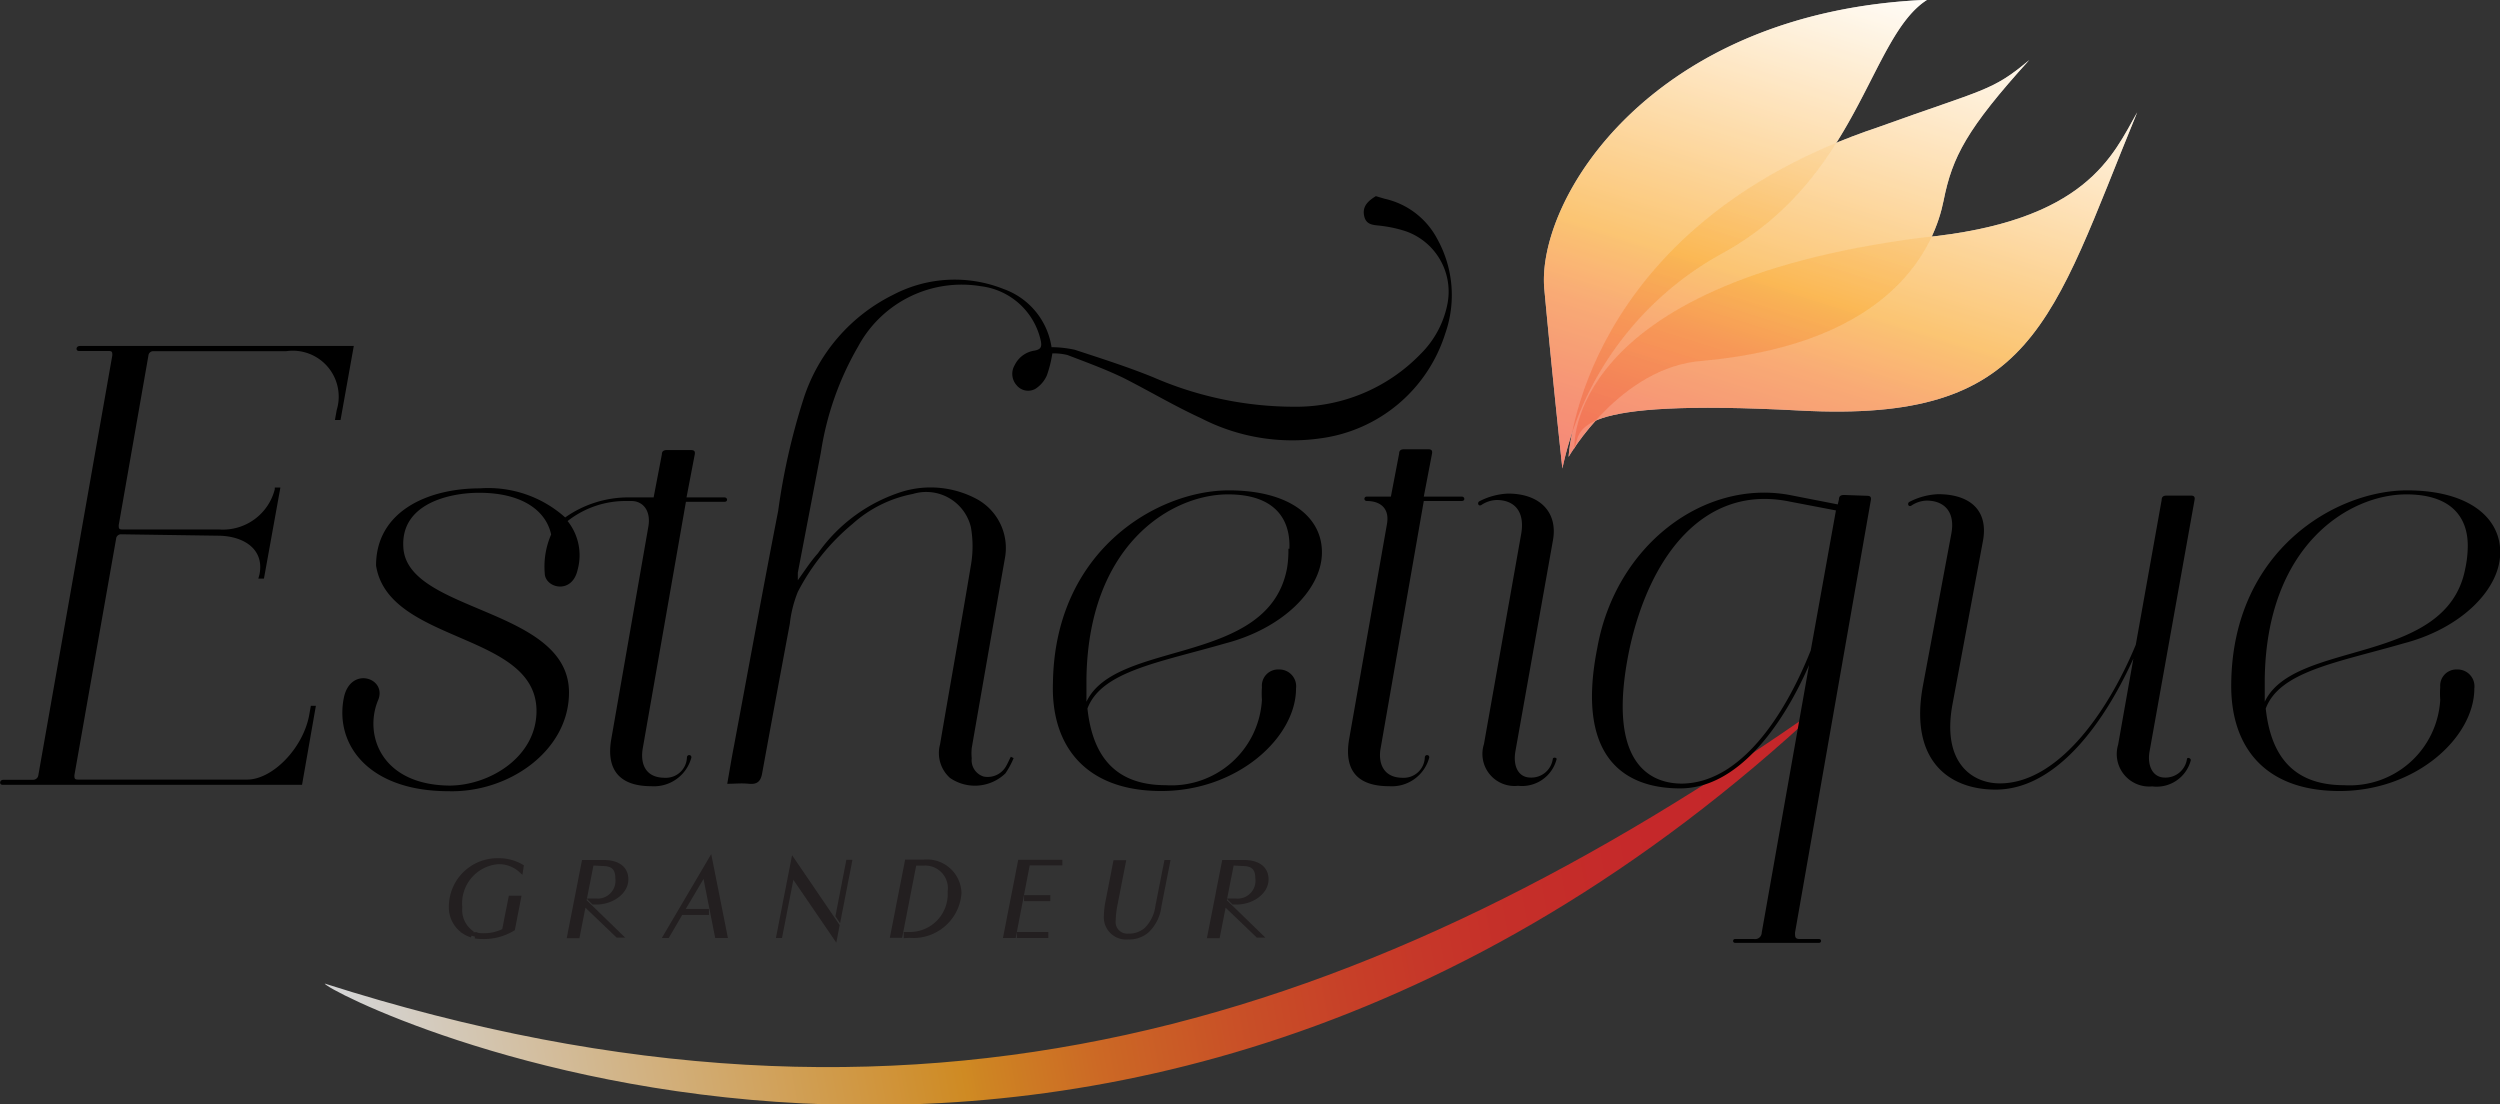 <svg xmlns="http://www.w3.org/2000/svg" xmlns:xlink="http://www.w3.org/1999/xlink" viewBox="0 0 124.65 55.05"><rect x="0" y="0" width="124.65" height="55.05" fill="#333333" stroke="none"/><defs><linearGradient id="a" x1="286.3" y1="419.85" x2="362.26" y2="419.85" gradientTransform="matrix(0.98, -0.18, 0.18, 0.98, -103.59, 82.25)" gradientUnits="userSpaceOnUse"><stop offset="0.01" stop-color="#fff"/><stop offset="0.4" stop-color="#f8a11e"/><stop offset="0.41" stop-color="#f79b1e"/><stop offset="0.49" stop-color="#f47621"/><stop offset="0.58" stop-color="#f05823"/><stop offset="0.67" stop-color="#ee4025"/><stop offset="0.76" stop-color="#ec2f26"/><stop offset="0.87" stop-color="#eb2527"/><stop offset="1" stop-color="#eb2227"/></linearGradient><linearGradient id="b" x1="326.66" y1="411.86" x2="304.52" y2="448.23" gradientTransform="translate(-83.17 67.35) rotate(-13.86)" xlink:href="#a"/><linearGradient id="c" x1="324.05" y1="410.27" x2="301.9" y2="446.64" gradientTransform="translate(-83.17 67.35) rotate(-13.86)" xlink:href="#a"/><linearGradient id="d" x1="319.95" y1="407.77" x2="297.81" y2="444.15" gradientTransform="translate(-83.17 67.35) rotate(-13.86)" xlink:href="#a"/></defs><title>the-esthetique-logo</title><g style="isolation:isolate"><path d="M261.47,433.36a1.61,1.61,0,0,0-1.16-.42,2.07,2.07,0,0,0-1.87,2.26,1.4,1.4,0,0,0,.54,1.24l-.06.12a1.45,1.45,0,0,1-.93-1.4,2.31,2.31,0,0,1,2.32-2.3,2.27,2.27,0,0,1,1.19.3Zm-2.28,3.28,0-.09a1.2,1.2,0,0,0,.37.05,2.2,2.2,0,0,0,1.08-.24l.32-1.63h.41l-.3,1.54a2.79,2.79,0,0,1-1.51.4A1.92,1.92,0,0,1,259.19,436.64Z" transform="translate(-235.5 -389.96)" fill="#231f20" stroke="#231f20" stroke-miterlimit="10" stroke-width="0.22"/><path d="M265,433l-.37,1.88,1.77,1.72h-.11L264.62,435l-.32,1.63h-.41l.72-3.68h1c.6,0,1.11.24,1.11.86s-.69,1.14-1.49,1.14h-.14l-.08-.08h.19a1,1,0,0,0,1.09-1.13c0-.41-.16-.71-.73-.71Z" transform="translate(-235.5 -389.96)" fill="#231f20" stroke="#231f20" stroke-miterlimit="10" stroke-width="0.22"/><path d="M269.5,435.39h1.24v.08h-1.29l-.67,1.15h-.09l2.22-3.77.75,3.77h-.41l-.62-3.14Z" transform="translate(-235.5 -389.96)" fill="#231f20" stroke="#231f20" stroke-miterlimit="10" stroke-width="0.22"/><path d="M277.25,436.11l-.11.57L275,433.55l-.6,3.07h-.08l.73-3.74Zm.54-3.17h.08l-.54,2.77-.06-.09Z" transform="translate(-235.5 -389.96)" fill="#231f20" stroke="#231f20" stroke-miterlimit="10" stroke-width="0.22"/><path d="M280.67,436.62v-.08h.19a2,2,0,0,0,2-2.12,1.24,1.24,0,0,0-1.32-1.41h-.45l-.7,3.6H280l.72-3.68h.84a1.61,1.61,0,0,1,1.77,1.55,2.29,2.29,0,0,1-2.48,2.13Z" transform="translate(-235.5 -389.96)" fill="#231f20" stroke="#231f20" stroke-miterlimit="10" stroke-width="0.22"/><path d="M286.05,436.62h-.41l.72-3.68h2V433h-1.61Zm.26,0v-.08h1.35v.08Zm.36-1.84v-.08h1.09v.08Z" transform="translate(-235.5 -389.96)" fill="#231f20" stroke="#231f20" stroke-miterlimit="10" stroke-width="0.22"/><path d="M293.3,435.13a2,2,0,0,1-.6,1.23,1.34,1.34,0,0,1-.94.33,1,1,0,0,1-1.11-1.08,4.11,4.11,0,0,1,.09-.75l.37-1.9h.41l-.4,2.05a4.86,4.86,0,0,0-.1.83.69.69,0,0,0,.75.78,1.31,1.31,0,0,0,.88-.31,2,2,0,0,0,.57-1.18l.43-2.18h.08Z" transform="translate(-235.5 -389.96)" fill="#231f20" stroke="#231f20" stroke-miterlimit="10" stroke-width="0.22"/><path d="M296.92,433l-.37,1.88,1.77,1.72h-.11L296.54,435l-.32,1.63h-.41l.72-3.68h1c.6,0,1.11.24,1.11.86s-.69,1.14-1.49,1.14H297l-.08-.08h.19a1,1,0,0,0,1.09-1.13c0-.41-.16-.71-.73-.71Z" transform="translate(-235.5 -389.96)" fill="#231f20" stroke="#231f20" stroke-miterlimit="10" stroke-width="0.22"/><path d="M326.38,425.12C303.79,441,281.26,448.44,251.69,439c.11.55,38.55,20,74.69-13.84Z" transform="translate(-235.5 -389.96)" fill-rule="evenodd" opacity="0.79" fill="url(#a)" style="mix-blend-mode:multiply"/><path d="M314,412.34s-.61-8.22,17.3-10.53c8.24-.78,9.55-4.12,10.76-6.25-4.31,10.49-5.15,15.49-16.8,14.87S314.33,411.42,314,412.34Z" transform="translate(-235.5 -389.96)" fill="#fff"/><path d="M313.71,412.74s.6-11.48,15.47-16.45c5.23-1.89,5.65-1.77,7.5-3.34-3.12,3.44-3.84,4.84-4.27,7s-2.39,7.12-12,8C316.29,408.23,313.71,412.74,313.71,412.74Z" transform="translate(-235.5 -389.96)" fill="#fff"/><path d="M313.4,413.32s-.49-4.51-.9-8.94,5.27-13.85,19.09-14.43c-2.9,1.83-3.4,8.92-10.25,12.66A16,16,0,0,0,313.4,413.32Z" transform="translate(-235.5 -389.96)" fill="#fff"/><g opacity="0.79" style="mix-blend-mode:multiply"><path d="M314,412.34s-.61-8.22,17.3-10.53c8.24-.78,9.55-4.12,10.76-6.25-4.31,10.49-5.15,15.49-16.8,14.87S314.33,411.42,314,412.34Z" transform="translate(-235.5 -389.96)" opacity="0.79" fill="url(#b)" style="mix-blend-mode:multiply"/><path d="M313.71,412.74s.6-11.48,15.47-16.45c5.23-1.89,5.65-1.77,7.5-3.34-3.12,3.44-3.84,4.84-4.27,7s-2.39,7.12-12,8C316.29,408.23,313.71,412.74,313.71,412.74Z" transform="translate(-235.5 -389.96)" opacity="0.79" fill="url(#c)" style="mix-blend-mode:multiply"/><path d="M313.4,413.32s-.49-4.51-.9-8.94,5.27-13.85,19.09-14.43c-2.9,1.83-3.4,8.92-10.25,12.66A16,16,0,0,0,313.4,413.32Z" transform="translate(-235.5 -389.96)" opacity="0.79" fill="url(#d)" style="mix-blend-mode:multiply"/></g><path d="M304.54,399.87a3.93,3.93,0,0,1,2.62,2,5.77,5.77,0,0,1,.4,4.72,7.56,7.56,0,0,1-6.18,5.22,9.93,9.93,0,0,1-6-1c-1.31-.6-2.55-1.34-3.85-2-.91-.44-1.87-.79-2.81-1.15a2.91,2.91,0,0,0-.75-.08,6,6,0,0,1-.27,1.09,1.52,1.52,0,0,1-.58.68.74.74,0,0,1-.93-.18.85.85,0,0,1-.1-1,1.31,1.31,0,0,1,1-.73c.3-.06.36-.18.31-.46a3.49,3.49,0,0,0-3-2.75,5.86,5.86,0,0,0-6.11,3,15,15,0,0,0-1.86,5.28l-1.15,6c0,.09,0,.19,0,.38.36-.5.64-.94,1-1.34a8.12,8.12,0,0,1,4.25-3.09,4.88,4.88,0,0,1,3.63.36,2.78,2.78,0,0,1,1.44,3q-.83,4.72-1.65,9.44a2.71,2.71,0,0,0,0,.51.85.85,0,0,0,.6.91,1.05,1.05,0,0,0,1.09-.48c.1-.16.17-.34.26-.51l.14.07a4.24,4.24,0,0,1-.41.76,2.19,2.19,0,0,1-2.76.23,1.66,1.66,0,0,1-.5-1.67c.51-3,1.05-6,1.54-8.94a5.52,5.52,0,0,0,0-1.89,2.29,2.29,0,0,0-2.9-1.66,6.24,6.24,0,0,0-3,1.49,10.88,10.88,0,0,0-2.73,3.39,6,6,0,0,0-.4,1.59q-.7,3.73-1.38,7.46c-.07.39-.24.56-.65.52s-.67,0-1.09,0c.12-.68.22-1.3.34-1.91.73-3.9,1.44-7.81,2.2-11.7a32.85,32.85,0,0,1,1.26-5.57,8.78,8.78,0,0,1,4.47-5.2,6.6,6.6,0,0,1,5.51-.29,3.66,3.66,0,0,1,2.39,2.9,5.65,5.65,0,0,1,1.16.13c1.31.43,2.63.85,3.91,1.37a17.66,17.66,0,0,0,7.09,1.47,8.63,8.63,0,0,0,6.24-2.63,4.81,4.81,0,0,0,1.35-2.55,3.19,3.19,0,0,0-2.09-3.57,6.29,6.29,0,0,0-1.15-.26c-.38-.06-.81,0-.92-.49s.19-.76.58-1Z" transform="translate(-235.5 -389.96)"/><path d="M241.54,416.6a.24.24,0,0,0-.25.22l-2.08,11.79c0,.16,0,.22.19.22h8.42c1.26,0,2.77-1.54,3.09-3.18l.09-.5h.25l-.69,3.94H235.62c-.16,0-.16-.25.06-.25h1.48a.26.26,0,0,0,.25-.22l3.69-20.94c0-.16,0-.22-.19-.22h-1.48c-.16,0-.16-.25.06-.25h13.65l-.66,3.69h-.28l.09-.5a2.29,2.29,0,0,0-2.52-2.93h-6.62a.24.24,0,0,0-.25.22l-1.48,8.45c0,.16,0,.22.19.22h4.82a2.67,2.67,0,0,0,2.77-2v-.09h.28l-.82,4.54h-.28l.06-.22c.25-1.29-.85-1.92-2.08-1.92Z" transform="translate(-235.5 -389.96)"/><path d="M267.55,427.26c-.13.73.09,1.48,1.1,1.48a1.05,1.05,0,0,0,1.1-1c0-.19.25-.16.22,0a1.93,1.93,0,0,1-2,1.42c-1.58,0-2.24-.82-2-2.3l1.86-10.66c.13-.79-.28-1.26-.85-1.26h-.28a4.67,4.67,0,0,0-2.9,1,2.73,2.73,0,0,1,.5,2.43c-.28,1.26-1.64.91-1.64.16a4,4,0,0,1,.32-1.92c-.25-1.17-1.42-2.08-3.59-2.08-1.48,0-3.91.54-3.78,2.71.16,3.28,8.26,3,8.26,7.25,0,2.9-3,5-6,4.92-4,0-5.68-2.33-5.23-4.64.32-1.64,2.21-1,1.7.13-.69,1.7.16,4.19,3.56,4.23,2,0,4.35-1.42,4.35-3.72,0-3.94-7.38-3.34-8-7.25,0-2.71,2.59-3.85,5.17-3.85a5.75,5.75,0,0,1,4.26,1.45,5.47,5.47,0,0,1,3.18-1h1.23l.41-2.14c0-.16.09-.22.25-.22h1.2c.16,0,.22.06.19.22l-.41,2.14h1.89c.16,0,.19.22,0,.22H269.7Z" transform="translate(-235.5 -389.96)"/><path d="M288,424c.09-6.62,5.23-9.59,8.77-9.59,3.06,0,4.7,1.36,4.64,3.18s-2,3.72-4.82,4.45c-3.28.95-6.18,1.39-6.87,3.25.25,2.3,1.32,3.82,3.91,3.82a4.52,4.52,0,0,0,4.79-4.26,4.18,4.18,0,0,1,0-.63.81.81,0,0,1,.85-.88.84.84,0,0,1,.85.95c0,2.43-2.9,5.11-6.72,5.11S287.89,427.1,288,424Zm11.79-6.68c.06-1.54-.79-2.71-3.06-2.71-2.84,0-7,2.52-7.06,9.27,0,.38,0,.73,0,1.07,1.48-3.12,9.08-1.77,10-6.65A5.39,5.39,0,0,0,299.74,417.32Z" transform="translate(-235.5 -389.96)"/><path d="M304.34,427.26c-.13.69.09,1.48,1.1,1.48a1.05,1.05,0,0,0,1.1-1c0-.19.25-.16.22,0a1.93,1.93,0,0,1-2,1.42c-1.58,0-2.24-.79-2-2.3l1.89-10.75c.16-.85-.38-1.17-1-1.17-.16,0-.16-.22,0-.22h1.2l.41-2.14c0-.16.09-.22.25-.22h1.2c.16,0,.22.06.19.22l-.41,2.14h1.89c.16,0,.19.22,0,.22h-1.89Z" transform="translate(-235.5 -389.96)"/><path d="M311.06,427.41c-.13.73.13,1.32.76,1.32a1.08,1.08,0,0,0,1.1-.91c0-.13.22-.09.19,0a1.78,1.78,0,0,1-1.92,1.32,1.6,1.6,0,0,1-1.7-2.08l1.86-10.5c.19-1.14-.38-1.67-1.23-1.67a1.44,1.44,0,0,0-.76.25c-.16.09-.22-.13-.09-.19a3.41,3.41,0,0,1,1.42-.38c1.61,0,2.49.95,2.24,2.33Z" transform="translate(-235.5 -389.96)"/><path d="M328.59,414.68c.16,0,.22.06.19.22L325,436.46c0,.22,0,.32.25.32h.95c.13,0,.13.19,0,.19h-4.19c-.13,0-.13-.19,0-.19h.95a.33.33,0,0,0,.38-.32l2.36-13.34c-1.39,3.18-3.63,6.15-6.43,6.15-2.33,0-5.3-1.1-4.13-7,.91-5.11,5.3-8.42,9.59-7.63l2.4.47.06-.25c0-.16.09-.22.25-.22Zm-2.81,7.73,1.26-7-2.3-.44c-4.26-.88-7,2.71-8,7.38-1.23,5.93,1.26,6.68,2.62,6.68C322.25,429,324.46,425.71,325.78,422.4Z" transform="translate(-235.5 -389.96)"/><path d="M332.85,425.08c-.54,2.93,1,3.94,2.36,3.94,2.77,0,5.27-3.28,6.78-6.91l1.29-7.22c0-.16.09-.22.25-.22h1.2c.16,0,.22.06.19.22l-2.24,12.52c-.13.69.13,1.32.76,1.32a1.08,1.08,0,0,0,1.1-.91c0-.13.22-.06.19.06a1.76,1.76,0,0,1-1.92,1.29,1.62,1.62,0,0,1-1.7-2.08l.76-4.29c-1.61,3.53-4,6.53-6.87,6.53-2.36,0-4.29-1.48-3.63-5.14l1.42-7.6c.22-1.14-.38-1.67-1.23-1.67a1.44,1.44,0,0,0-.76.25c-.16.09-.22-.13-.09-.19a3.41,3.41,0,0,1,1.42-.38c1.61,0,2.52.82,2.24,2.33Z" transform="translate(-235.5 -389.96)"/><path d="M346.75,424c.09-6.62,5.23-9.59,8.77-9.59,3.06,0,4.7,1.36,4.64,3.18s-2,3.72-4.82,4.45c-3.28.95-6.18,1.39-6.87,3.25.25,2.3,1.32,3.82,3.91,3.82a4.52,4.52,0,0,0,4.79-4.26,4.18,4.18,0,0,1,0-.63.81.81,0,0,1,.85-.88.84.84,0,0,1,.85.95c0,2.43-2.9,5.11-6.72,5.11S346.69,427.1,346.75,424Zm11.79-6.68c.06-1.54-.79-2.71-3.06-2.71-2.84,0-7,2.52-7.06,9.27,0,.38,0,.73,0,1.07,1.48-3.12,9.08-1.77,10-6.65A5.39,5.39,0,0,0,358.54,417.32Z" transform="translate(-235.5 -389.96)"/></g></svg>
